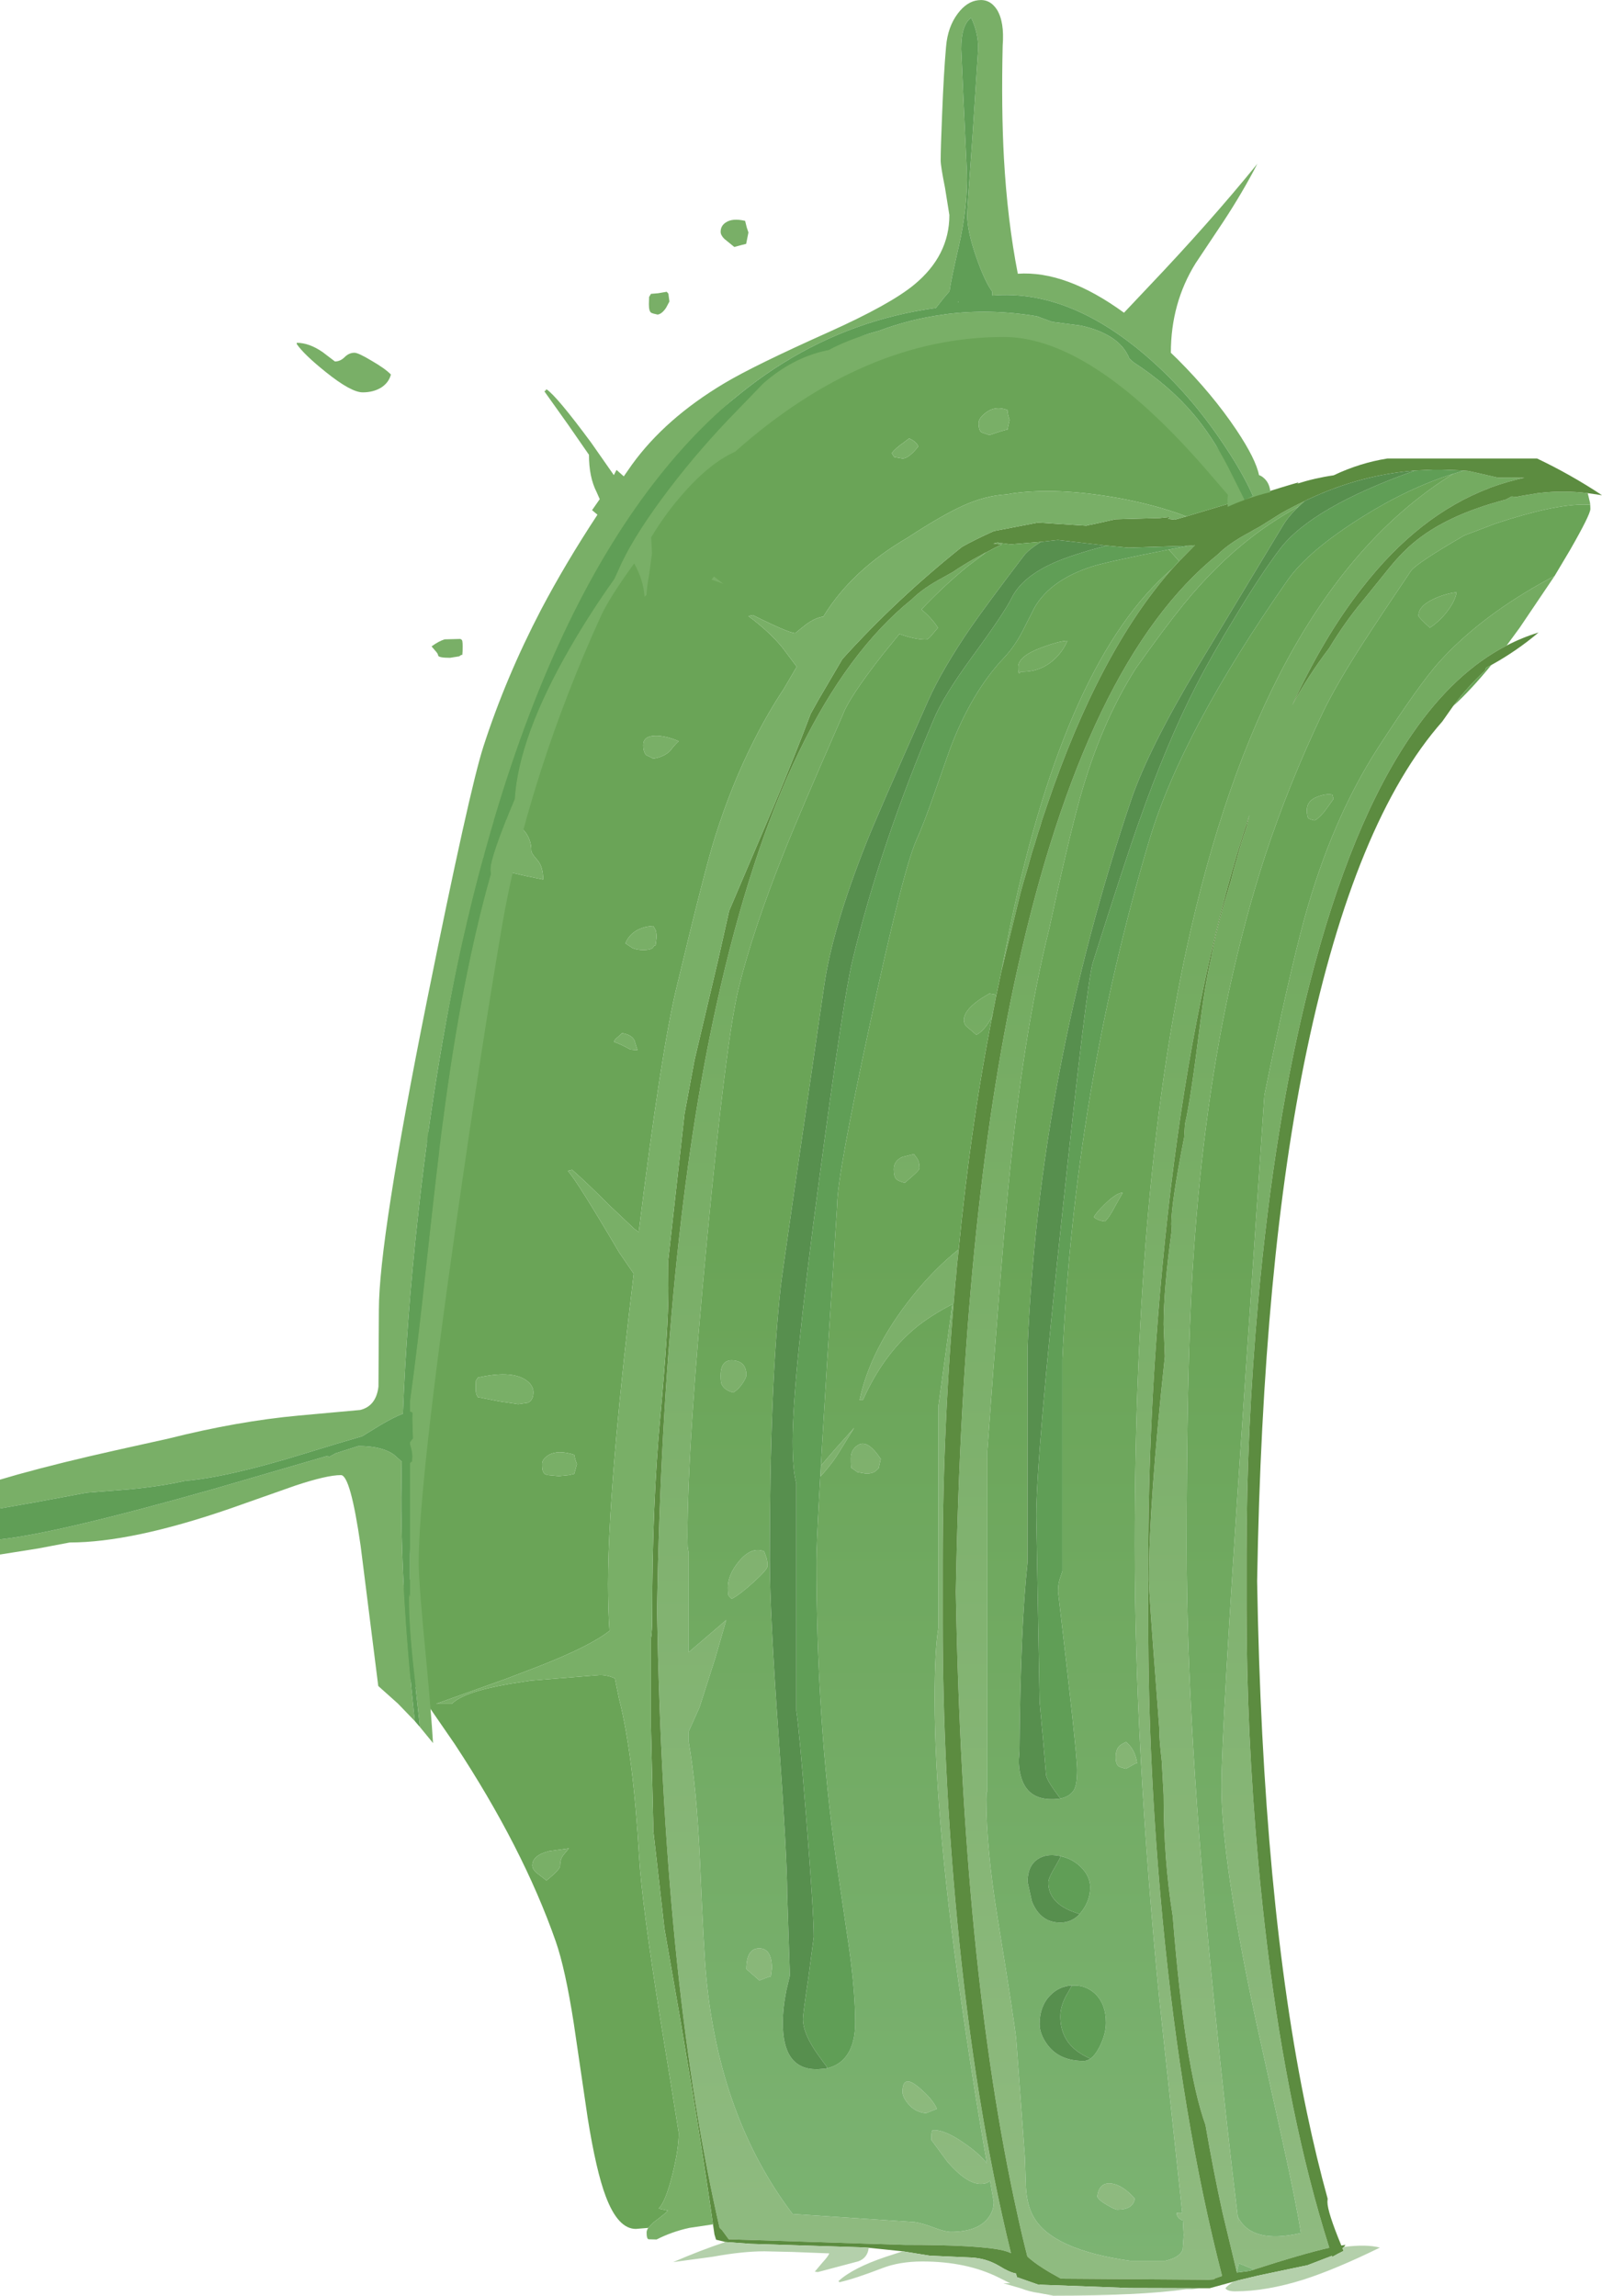<?xml version="1.0" encoding="UTF-8" standalone="no"?>
<svg xmlns:ffdec="https://www.free-decompiler.com/flash" xmlns:xlink="http://www.w3.org/1999/xlink" ffdec:objectType="frame" height="553.5px" width="386.25px" xmlns="http://www.w3.org/2000/svg">
  <g transform="matrix(1.0, 0.0, 0.0, 1.0, 102.9, 98.4)">
    <use ffdec:characterId="613" height="553.5" transform="matrix(1.0, 0.0, 0.0, 1.0, -102.9, -98.4)" width="386.25" xlink:href="#shape0"/>
  </g>
  <defs>
    <g id="shape0" transform="matrix(1.0, 0.0, 0.0, 1.0, 102.9, 98.4)">
      <path d="M250.05 15.05 L251.15 15.15 253.6 15.7 258.2 16.75 259.2 16.75 Q261.65 16.7 263.95 16.8 L264.6 16.8 Q260.45 17.7 256.5 19.15 256.3 19.2 256.15 19.3 239.15 25.75 225.5 43.35 216.35 55.0 208.65 71.65 212.55 64.45 217.55 57.9 221.4 51.55 225.65 46.45 L226.35 45.6 231.55 39.15 Q234.7 35.2 237.7 32.65 245.7 25.8 260.15 22.05 L261.55 21.3 262.85 21.4 263.4 21.25 267.9 20.5 268.4 20.45 Q274.05 19.8 279.9 20.5 L279.95 20.65 280.45 22.75 280.5 23.2 280.5 23.3 279.0 23.25 Q271.5 23.25 257.65 27.85 L250.15 30.7 Q238.5 37.45 237.25 39.3 229.8 50.35 226.05 56.15 219.45 66.35 216.1 73.25 207.9 90.45 202.2 107.7 197.25 122.85 193.4 140.6 186.8 171.35 184.6 208.65 183.2 232.55 183.2 274.75 183.2 318.1 189.65 382.5 192.7 413.1 195.75 437.9 L195.55 436.1 Q198.95 442.75 210.75 440.0 209.7 433.1 206.3 417.7 L199.9 388.75 Q191.6 350.0 191.6 332.35 191.6 318.65 196.65 244.2 L201.95 165.65 Q207.8 136.95 211.6 123.05 218.15 99.3 229.25 82.05 239.15 66.75 244.05 61.25 254.15 50.05 270.7 41.1 L271.9 40.5 263.5 52.95 260.35 57.25 Q247.85 63.7 237.7 78.4 222.8 99.85 212.85 138.8 204.35 172.1 200.45 215.4 197.65 246.5 197.65 276.45 L197.65 282.95 197.65 289.3 Q197.65 319.15 200.45 350.3 204.35 393.55 212.85 426.9 215.1 435.65 217.6 443.55 211.15 445.0 199.45 448.8 L195.8 447.3 195.3 449.4 191.9 435.25 Q189.65 425.05 187.75 413.95 182.75 400.15 179.85 363.6 177.65 349.95 177.65 334.35 L177.2 326.2 Q176.6 320.95 176.6 318.7 L176.6 318.25 175.9 308.85 Q174.1 285.6 174.1 282.5 174.1 264.45 177.95 228.65 L177.65 220.95 Q177.65 212.5 179.6 198.25 L179.5 196.8 Q179.5 191.6 182.6 175.85 L182.8 172.65 Q184.2 166.7 186.5 148.1 187.6 139.2 189.15 132.45 189.95 127.65 191.85 120.85 L193.9 113.9 Q194.5 111.35 195.25 108.95 196.2 105.2 197.65 101.05 L198.35 98.05 Q195.35 106.95 192.7 116.85 182.2 155.85 177.4 206.5 173.95 242.85 173.95 277.9 L173.95 285.5 173.95 292.95 Q173.95 327.9 177.4 364.3 182.0 412.55 191.75 450.35 L189.85 451.0 189.95 451.15 188.0 451.3 187.75 451.25 152.9 451.0 Q150.15 449.5 148.45 448.4 146.25 447.0 144.8 445.65 143.5 440.55 142.35 435.25 129.15 375.65 127.55 285.4 129.15 195.05 142.35 135.5 158.8 61.0 190.7 35.3 193.4 32.6 198.3 30.0 199.55 29.25 200.8 28.6 L205.9 25.4 Q208.8 23.75 211.8 22.35 L211.65 22.4 210.25 23.7 Q204.15 27.05 198.95 31.05 190.2 37.8 182.45 47.35 178.05 52.75 170.95 62.75 162.5 76.05 157.45 94.15 154.55 104.65 150.1 125.4 143.7 151.05 140.15 188.45 138.15 209.8 135.15 251.5 L135.15 333.55 134.95 333.8 134.9 335.4 Q134.9 347.15 137.55 363.6 141.55 388.15 142.1 393.15 L143.15 407.3 144.2 421.6 144.45 428.9 Q144.7 433.3 146.3 436.1 150.8 444.05 169.65 446.7 L177.95 446.7 Q181.4 446.0 182.25 444.05 L182.5 440.5 182.3 436.9 182.15 436.95 Q180.8 436.3 180.8 435.15 L181.75 435.1 182.15 435.15 180.65 421.1 176.6 383.4 Q170.7 323.3 170.7 274.2 170.7 184.55 184.2 125.8 203.1 43.35 247.45 15.85 L250.05 15.05 M246.0 49.05 Q244.2 51.4 241.85 52.95 239.1 50.45 239.1 50.05 239.1 47.7 242.8 46.0 245.6 44.7 248.3 44.4 247.9 46.6 246.0 49.05 M181.4 36.9 L178.9 34.1 183.55 33.2 185.2 33.05 181.4 36.9 M138.2 32.5 L137.8 32.8 136.6 32.65 137.65 32.4 138.2 32.5 M134.85 34.8 L134.9 34.75 130.45 38.1 Q124.75 42.75 119.25 48.55 121.65 50.5 123.25 52.95 L121.85 54.6 Q120.9 55.8 120.35 55.8 117.65 55.8 113.95 54.45 L109.85 59.5 Q101.75 69.85 100.25 74.05 89.85 97.75 86.15 107.05 78.65 125.8 75.2 139.8 72.15 152.2 67.55 200.6 62.85 249.95 62.85 272.1 L62.9 274.5 63.15 276.05 63.15 299.95 72.2 292.2 69.5 301.55 65.75 313.25 63.15 319.05 63.15 321.6 Q65.05 332.5 65.85 350.05 66.8 372.55 67.4 378.5 70.65 412.25 88.2 435.4 L117.6 437.35 Q119.45 437.6 122.45 438.75 125.0 439.7 126.35 439.7 132.85 439.7 135.4 436.3 136.7 434.6 136.7 432.5 L135.8 427.35 Q135.15 428.15 133.55 428.15 130.2 428.15 125.6 422.9 L121.65 417.55 Q121.65 415.9 121.8 415.4 L121.95 415.2 Q124.9 414.95 130.1 418.7 133.4 421.05 135.05 423.2 132.3 407.6 129.6 389.2 122.45 341.25 122.45 311.1 122.45 299.4 123.35 294.05 L123.35 240.6 126.8 215.4 126.7 216.05 Q121.1 219.0 117.65 221.9 110.0 228.3 105.15 239.15 L104.35 239.15 Q106.95 226.8 117.1 214.1 122.25 207.65 128.2 202.85 L128.15 203.75 127.85 206.5 127.55 210.05 127.5 210.3 Q124.4 244.65 124.4 277.9 L124.4 285.5 124.4 292.95 Q124.4 327.9 127.85 364.3 132.1 409.1 140.85 444.85 140.0 444.45 139.0 444.2 133.35 442.85 115.25 442.85 L76.0 441.6 72.8 441.5 71.15 439.25 70.6 438.75 69.9 435.65 Q57.05 377.6 55.5 289.7 57.05 201.65 69.9 143.65 85.95 71.05 117.0 46.05 119.65 43.4 124.45 40.85 L126.85 39.5 Q129.2 37.9 131.85 36.4 L134.15 35.15 Q134.45 34.9 134.85 34.8 M136.6 145.25 L136.25 146.8 135.95 147.35 Q134.25 150.25 132.5 151.1 L130.05 149.0 Q129.5 148.4 129.5 147.55 129.5 144.6 135.65 141.15 L137.1 141.4 137.3 141.65 136.7 144.75 136.6 145.25 M138.5 135.95 L140.65 124.95 Q154.1 60.55 179.7 38.75 162.15 58.65 149.6 95.6 L149.2 96.8 148.35 99.3 148.15 99.95 147.85 101.0 147.4 102.35 146.55 105.15 145.9 107.2 145.15 109.85 145.05 110.25 144.05 113.65 143.9 114.15 143.15 116.85 138.65 135.3 138.5 135.95 M216.4 97.3 Q214.65 99.3 214.0 99.4 212.9 99.15 212.6 98.9 212.2 98.6 212.2 96.9 212.2 94.6 214.85 93.65 216.85 92.9 218.35 93.2 L218.6 94.25 216.4 97.3 M166.0 192.35 Q164.55 195.15 163.5 196.1 161.65 195.85 160.85 195.05 161.2 194.15 163.6 191.8 166.35 189.15 167.8 189.15 L166.0 192.35 M142.9 63.95 Q142.6 64.05 142.6 62.4 142.6 59.8 148.3 57.7 152.65 56.1 154.45 56.1 153.3 58.8 151.1 60.75 147.75 63.7 143.15 63.55 L142.9 63.95 M118.8 183.25 Q118.8 183.65 117.4 184.9 L115.25 186.8 Q113.65 186.35 113.25 185.95 112.6 185.35 112.6 183.5 112.6 181.5 114.65 180.55 L117.45 179.85 118.15 180.8 Q118.8 181.7 118.8 183.25 M105.9 256.9 L103.85 256.55 102.5 255.6 Q102.25 255.85 102.25 253.2 102.25 251.05 104.0 250.0 106.25 248.55 109.45 253.35 L108.95 255.6 108.25 256.25 Q107.5 256.9 105.9 256.9 M95.05 254.95 L98.45 251.0 103.05 245.85 98.8 252.7 Q96.95 255.4 94.9 257.6 L95.05 254.95 M81.75 276.8 Q82.15 277.7 82.15 279.2 82.15 280.0 78.8 283.05 75.45 286.1 73.5 287.1 L72.8 286.4 Q72.6 286.0 72.6 284.3 72.6 281.25 75.3 278.0 78.3 274.4 81.35 275.65 L81.75 276.8 M71.05 235.25 Q70.85 234.75 70.85 233.25 70.85 229.3 73.95 229.6 77.05 229.9 77.05 233.15 77.05 233.7 76.25 234.95 75.3 236.45 73.9 237.35 71.65 236.75 71.05 235.25 M80.15 371.35 Q83.2 371.35 83.2 376.2 L82.95 378.15 82.7 378.15 81.75 378.5 80.2 379.1 77.05 376.35 Q77.05 371.35 80.15 371.35 M166.9 322.65 Q167.4 322.15 168.6 321.6 170.8 323.4 171.25 326.7 170.95 326.7 170.2 327.15 L168.6 328.05 Q167.25 327.75 166.8 327.45 166.1 326.95 166.1 325.25 166.1 323.55 166.9 322.65 M170.7 431.7 Q170.3 434.35 166.5 434.35 165.9 434.35 164.05 433.25 162.0 432.1 161.65 431.2 162.1 427.7 165.05 428.05 167.8 428.4 170.7 431.7 M118.6 404.85 Q121.95 407.65 123.0 410.05 L120.35 411.1 Q117.65 410.85 115.95 408.7 114.7 407.1 114.7 406.0 114.7 401.55 118.6 404.85" fill="url(#gradient0)" fill-rule="evenodd" stroke="none"/>
      <path d="M279.9 20.5 Q274.05 19.8 268.4 20.45 L267.9 20.5 263.4 21.25 262.85 21.4 261.55 21.3 260.15 22.05 Q245.7 25.8 237.7 32.65 234.7 35.2 231.55 39.15 L226.35 45.6 225.65 46.45 Q221.4 51.55 217.55 57.9 212.55 64.45 208.65 71.65 216.35 55.0 225.5 43.35 239.15 25.75 256.15 19.3 256.3 19.2 256.5 19.15 260.45 17.7 264.6 16.8 L263.95 16.8 Q261.65 16.7 259.2 16.75 L258.2 16.75 253.6 15.7 251.15 15.15 250.05 15.05 244.75 14.85 244.1 14.85 243.2 14.85 242.7 14.85 242.45 14.85 238.25 15.05 Q225.05 16.1 212.6 21.95 212.15 22.1 211.8 22.35 208.8 23.75 205.9 25.4 L200.8 28.6 Q199.55 29.25 198.3 30.0 193.4 32.6 190.7 35.3 158.8 61.0 142.35 135.5 129.15 195.05 127.55 285.4 129.15 375.65 142.35 435.25 143.5 440.55 144.8 445.65 146.25 447.0 148.45 448.4 150.15 449.5 152.9 451.0 L187.75 451.25 188.0 451.3 189.95 451.15 189.85 451.0 191.75 450.35 Q182.0 412.55 177.4 364.3 173.95 327.9 173.95 292.95 L173.95 285.5 173.95 277.9 Q173.95 242.85 177.4 206.5 182.2 155.85 192.7 116.85 195.35 106.95 198.35 98.05 L197.65 101.05 Q196.2 105.2 195.25 108.95 194.5 111.35 193.9 113.9 L191.85 120.85 Q189.95 127.65 189.15 132.45 187.6 139.2 186.5 148.1 184.2 166.7 182.8 172.65 L182.6 175.85 Q179.5 191.6 179.5 196.8 L179.6 198.25 Q177.65 212.5 177.65 220.95 L177.95 228.65 Q174.1 264.45 174.1 282.5 174.1 285.6 175.9 308.85 L176.6 318.25 176.6 318.7 Q176.6 320.95 177.2 326.2 L177.65 334.35 Q177.65 349.95 179.85 363.6 182.75 400.15 187.75 413.95 189.65 425.05 191.9 435.25 L195.3 449.4 195.3 449.5 195.45 449.5 197.8 449.2 198.45 449.1 199.45 448.8 Q211.15 445.0 217.6 443.55 215.1 435.65 212.85 426.9 204.35 393.55 200.45 350.3 197.65 319.15 197.65 289.3 L197.65 282.95 197.65 276.45 Q197.65 246.5 200.45 215.4 204.35 172.1 212.85 138.8 222.8 99.85 237.7 78.4 247.85 63.7 260.35 57.25 264.1 55.3 268.05 54.1 262.8 58.55 256.65 61.95 L255.4 62.6 255.15 63.3 Q250.95 67.15 247.45 71.85 L244.85 75.55 Q223.8 99.4 212.2 154.7 201.5 205.6 200.2 282.85 201.5 360.0 212.2 410.95 214.5 421.95 217.2 431.7 L217.15 432.5 Q217.15 434.9 220.5 443.0 L221.5 442.85 221.15 443.35 221.1 443.35 220.85 443.6 220.75 443.65 220.8 443.7 221.0 444.2 221.05 444.3 Q219.6 445.0 218.3 445.75 L218.2 445.5 212.35 447.75 200.45 450.25 197.1 451.05 196.25 451.25 195.45 451.45 195.45 451.5 194.95 451.6 188.75 453.3 186.45 453.3 169.45 453.25 147.8 452.45 147.6 452.5 142.35 450.65 142.3 450.65 142.05 449.75 Q140.45 449.45 138.05 447.95 134.85 446.05 131.2 445.9 L121.25 445.45 114.75 444.4 106.55 443.55 105.2 443.45 78.1 442.6 72.0 442.15 69.75 441.6 69.35 440.3 69.35 440.25 69.0 437.9 Q66.7 421.25 61.05 388.1 L57.3 366.6 54.6 342.85 54.6 341.3 54.05 317.95 54.05 296.65 Q54.35 295.1 54.35 290.75 54.35 264.25 56.3 243.2 58.25 222.15 58.25 212.25 L58.2 205.6 62.15 170.1 64.5 157.45 64.65 156.75 70.3 132.8 72.9 121.2 83.65 95.95 Q89.05 83.05 92.55 73.7 L94.45 70.3 100.2 60.5 Q113.3 46.0 129.05 33.45 131.85 31.85 136.7 29.65 L147.35 27.6 159.05 28.35 159.35 28.25 161.1 27.9 162.25 27.65 166.0 26.8 176.7 26.5 179.15 26.25 179.05 26.4 178.7 26.7 180.35 26.9 183.15 26.1 195.15 22.5 197.95 21.65 Q207.95 18.5 210.2 17.9 L209.9 18.2 Q214.15 16.85 218.65 16.2 224.95 13.2 231.6 12.15 L267.7 12.15 Q275.8 16.0 283.35 21.0 L279.9 20.5 M148.05 32.25 L140.8 32.85 138.2 32.5 137.65 32.4 136.6 32.65 137.8 32.8 138.7 32.85 Q136.75 33.75 134.85 34.8 134.45 34.9 134.15 35.15 L131.85 36.4 Q129.2 37.9 126.85 39.5 L124.45 40.85 Q119.65 43.4 117.0 46.05 85.95 71.05 69.9 143.65 57.05 201.65 55.5 289.7 57.05 377.6 69.9 435.65 L70.6 438.75 71.15 439.25 72.8 441.5 76.0 441.6 115.25 442.85 Q133.35 442.85 139.0 444.2 140.0 444.45 140.85 444.85 132.1 409.1 127.85 364.3 124.4 327.9 124.4 292.95 L124.4 285.5 124.4 277.9 Q124.4 244.65 127.5 210.3 L127.55 210.05 127.85 206.5 128.15 203.75 Q131.2 172.2 136.6 145.25 L136.7 144.75 137.3 141.65 138.5 135.95 138.65 135.3 143.15 116.85 143.9 114.15 144.05 113.65 145.05 110.25 145.15 109.85 145.9 107.2 146.55 105.15 147.4 102.35 147.85 101.0 148.15 99.95 148.35 99.3 149.2 96.8 149.6 95.6 Q162.15 58.65 179.7 38.75 L181.4 36.9 185.2 33.05 183.55 33.2 169.15 33.65 163.85 33.15 157.8 32.45 152.2 31.8 152.1 31.8 151.65 31.85 148.05 32.25" fill="#5c8c40" fill-rule="evenodd" stroke="none"/>
      <path d="M247.45 15.85 Q203.1 43.35 184.2 125.8 170.7 184.55 170.7 274.2 170.7 323.3 176.6 383.4 L180.65 421.1 182.15 435.15 181.75 435.1 180.8 435.15 Q180.8 436.3 182.15 436.95 L182.3 436.9 182.5 440.5 182.25 444.05 Q181.4 446.0 177.95 446.7 L169.65 446.7 Q150.8 444.05 146.3 436.1 144.7 433.3 144.45 428.9 L144.2 421.6 143.15 407.3 142.1 393.15 Q141.55 388.15 137.55 363.6 134.9 347.15 134.9 335.4 L134.95 333.8 135.15 333.55 135.15 251.5 Q138.15 209.8 140.15 188.45 143.7 151.05 150.1 125.4 154.55 104.65 157.45 94.15 162.5 76.05 170.95 62.75 178.05 52.75 182.45 47.35 190.2 37.8 198.95 31.05 204.15 27.05 210.25 23.7 207.65 26.15 206.3 28.5 L185.9 62.3 Q174.1 82.05 169.9 94.25 147.65 160.0 144.85 226.45 L144.85 278.3 Q143.15 293.75 142.9 323.85 L142.75 325.8 Q142.7 328.0 143.2 329.75 144.65 335.4 150.65 335.4 L150.8 335.4 150.9 335.4 151.15 335.4 152.5 335.3 152.75 335.25 Q155.15 334.75 156.1 333.05 156.8 331.75 156.8 328.3 156.8 324.35 152.2 285.35 152.2 283.7 152.55 282.5 L153.25 280.4 153.25 229.35 Q156.15 164.55 174.25 104.0 182.05 77.95 207.6 41.4 212.65 34.3 225.6 26.2 236.7 19.25 247.45 15.85 M195.3 449.4 L195.8 447.3 199.45 448.8 198.45 449.1 197.8 449.2 195.45 449.5 195.3 449.5 195.3 449.4 M271.9 40.5 L270.7 41.1 Q254.15 50.05 244.05 61.25 239.15 66.75 229.25 82.05 218.15 99.3 211.6 123.05 207.8 136.95 201.95 165.65 L196.65 244.2 Q191.6 318.65 191.6 332.35 191.6 350.0 199.9 388.75 L206.3 417.7 Q209.7 433.1 210.75 440.0 198.95 442.75 195.55 436.1 L195.75 437.9 Q192.7 413.1 189.65 382.5 183.2 318.1 183.2 274.75 183.2 232.55 184.6 208.65 186.8 171.35 193.4 140.6 197.25 122.85 202.2 107.7 207.9 90.45 216.1 73.25 219.45 66.35 226.05 56.15 229.8 50.35 237.25 39.3 238.5 37.45 250.15 30.7 L257.65 27.85 Q271.5 23.25 279.0 23.25 L280.5 23.3 280.5 23.2 280.55 24.3 Q280.55 25.65 275.65 34.2 L271.9 40.5 M247.45 71.85 Q250.95 67.15 255.15 63.3 L255.4 62.6 256.65 61.95 Q251.75 67.95 247.45 71.85 M246.0 49.05 Q247.9 46.6 248.3 44.4 245.6 44.7 242.8 46.0 239.1 47.7 239.1 50.05 239.1 50.45 241.85 52.95 244.2 51.4 246.0 49.05 M178.9 34.1 L181.4 36.9 179.7 38.75 Q154.1 60.55 140.65 124.95 L138.5 135.95 137.3 141.65 137.1 141.4 135.65 141.15 Q129.5 144.6 129.5 147.55 129.5 148.4 130.05 149.0 L132.5 151.1 Q134.25 150.25 135.95 147.35 L136.25 146.8 136.6 145.25 Q131.2 172.2 128.15 203.75 L128.2 202.85 Q122.25 207.65 117.1 214.1 106.95 226.8 104.35 239.15 L105.15 239.15 Q110.0 228.3 117.65 221.9 121.1 219.0 126.7 216.05 L126.8 215.4 123.35 240.6 123.35 294.05 Q122.45 299.4 122.45 311.1 122.45 341.25 129.6 389.2 132.3 407.6 135.05 423.2 133.4 421.05 130.1 418.7 124.9 414.95 121.95 415.2 L121.8 415.4 Q121.65 415.9 121.65 417.55 L125.6 422.9 Q130.2 428.15 133.55 428.15 135.15 428.15 135.8 427.35 L136.7 432.5 Q136.7 434.6 135.4 436.3 132.85 439.7 126.35 439.7 125.0 439.7 122.45 438.75 119.45 437.6 117.6 437.35 L88.2 435.4 Q70.65 412.25 67.4 378.5 66.8 372.55 65.85 350.05 65.05 332.5 63.15 321.6 L63.15 319.05 65.75 313.25 69.5 301.55 72.2 292.2 63.15 299.95 63.15 276.05 62.9 274.5 62.85 272.1 Q62.85 249.95 67.55 200.6 72.15 152.2 75.2 139.8 78.65 125.8 86.15 107.05 89.85 97.75 100.25 74.05 101.75 69.85 109.85 59.5 L113.95 54.45 Q117.65 55.8 120.35 55.8 120.9 55.8 121.85 54.6 L123.25 52.95 Q121.65 50.5 119.25 48.55 124.75 42.75 130.45 38.1 L134.9 34.75 134.85 34.8 Q136.75 33.75 138.7 32.85 L137.8 32.8 138.2 32.5 140.8 32.85 148.05 32.25 Q145.1 34.1 143.95 35.6 134.9 47.5 131.15 52.9 124.25 63.0 120.9 70.5 108.35 98.75 105.9 105.0 97.8 125.45 95.8 139.3 85.85 207.35 85.35 211.7 82.7 235.9 82.7 277.75 82.7 290.15 84.8 319.85 86.9 349.6 86.9 358.2 L87.55 377.9 86.7 381.45 Q85.85 385.7 85.85 389.2 85.75 400.5 93.95 400.5 L94.25 400.5 96.1 400.35 Q100.15 399.6 102.0 395.9 103.3 393.2 103.3 389.3 103.3 382.15 101.85 371.5 L98.65 349.7 Q93.95 316.15 93.95 277.9 93.95 271.3 96.45 231.15 L98.95 192.05 Q98.95 185.1 106.85 148.45 114.8 111.5 118.0 104.25 119.85 100.15 122.25 93.25 L126.25 81.9 Q131.45 68.3 139.2 60.15 141.7 57.5 143.6 53.85 L146.6 47.95 Q150.45 41.45 160.2 38.25 163.65 37.1 178.9 34.1 M166.0 192.35 L167.8 189.15 Q166.35 189.15 163.6 191.8 161.2 194.15 160.85 195.05 161.65 195.85 163.5 196.1 164.55 195.15 166.0 192.35 M216.4 97.3 L218.6 94.25 218.35 93.2 Q216.85 92.9 214.85 93.65 212.2 94.6 212.2 96.9 212.2 98.6 212.6 98.9 212.9 99.15 214.0 99.4 214.65 99.3 216.4 97.3 M142.9 63.95 L143.15 63.55 Q147.75 63.7 151.1 60.75 153.3 58.8 154.45 56.1 152.65 56.1 148.3 57.7 142.6 59.8 142.6 62.4 142.6 64.05 142.9 63.95 M71.05 235.25 Q71.65 236.75 73.9 237.35 75.3 236.45 76.25 234.95 77.05 233.7 77.05 233.15 77.05 229.9 73.95 229.6 70.85 229.3 70.85 233.25 70.85 234.75 71.05 235.25 M81.75 276.8 L81.35 275.65 Q78.3 274.4 75.3 278.0 72.6 281.25 72.6 284.3 72.6 286.0 72.8 286.4 L73.5 287.1 Q75.45 286.1 78.8 283.05 82.15 280.0 82.15 279.2 82.15 277.7 81.75 276.8 M95.05 254.95 L94.9 257.6 Q96.95 255.4 98.8 252.7 L103.05 245.85 98.45 251.0 95.05 254.95 M105.9 256.9 Q107.5 256.9 108.25 256.25 L108.95 255.6 109.45 253.35 Q106.25 248.55 104.0 250.0 102.25 251.05 102.25 253.2 102.25 255.85 102.5 255.6 L103.85 256.55 105.9 256.9 M118.8 183.25 Q118.8 181.7 118.15 180.8 L117.45 179.85 114.65 180.55 Q112.6 181.5 112.6 183.5 112.6 185.35 113.25 185.95 113.65 186.35 115.25 186.8 L117.4 184.9 Q118.8 183.65 118.8 183.25 M80.15 371.35 Q77.05 371.35 77.05 376.35 L80.2 379.1 81.75 378.5 82.7 378.15 82.95 378.15 83.2 376.2 Q83.2 371.35 80.15 371.35 M157.4 363.1 L158.1 362.2 Q159.95 359.6 159.95 356.65 159.95 353.9 157.6 351.65 155.6 349.75 152.9 349.15 L152.4 349.05 Q149.3 348.45 147.2 349.9 144.85 351.55 144.85 355.35 L145.9 360.05 Q147.95 365.15 152.75 365.15 155.45 365.15 157.4 363.1 M160.0 397.95 Q161.15 397.15 162.2 395.1 163.75 392.0 163.75 389.3 163.75 384.9 161.25 382.4 159.0 380.2 155.75 380.3 L155.55 380.3 Q152.45 380.45 150.25 382.75 147.75 385.35 147.75 389.6 147.75 392.0 149.6 394.55 152.5 398.5 158.35 398.5 159.2 398.5 160.0 397.95 M166.9 322.65 Q166.1 323.55 166.1 325.25 166.1 326.95 166.8 327.45 167.25 327.75 168.6 328.05 L170.2 327.15 Q170.95 326.7 171.25 326.7 170.8 323.4 168.6 321.6 167.4 322.15 166.9 322.65 M170.7 431.7 Q167.8 428.4 165.05 428.05 162.1 427.7 161.65 431.2 162.0 432.1 164.05 433.25 165.9 434.35 166.5 434.35 170.3 434.35 170.7 431.7 M118.6 404.85 Q114.7 401.55 114.7 406.0 114.7 407.1 115.95 408.7 117.65 410.85 120.35 411.1 L123.0 410.05 Q121.95 407.65 118.6 404.85" fill="url(#gradient1)" fill-rule="evenodd" stroke="none"/>
      <path d="M250.05 15.05 L247.45 15.85 Q236.7 19.25 225.6 26.2 212.65 34.3 207.6 41.4 182.05 77.95 174.25 104.0 156.15 164.55 153.25 229.35 L153.25 280.4 152.55 282.5 Q152.2 283.7 152.2 285.35 156.8 324.35 156.8 328.3 156.8 331.75 156.1 333.05 155.15 334.75 152.75 335.25 L152.15 334.4 Q149.3 330.6 149.3 329.35 L148.55 320.6 147.75 311.9 146.95 267.15 Q146.95 252.95 153.15 194.8 159.1 138.6 160.6 133.65 168.35 109.15 171.7 99.75 178.4 80.75 185.4 67.1 189.1 59.85 194.8 50.5 201.15 39.95 205.75 33.9 213.4 23.9 238.25 15.05 L242.45 14.85 242.7 14.85 243.2 14.85 244.1 14.85 244.75 14.85 250.05 15.05 M178.9 34.1 Q163.65 37.1 160.2 38.25 150.45 41.45 146.6 47.95 L143.6 53.85 Q141.7 57.5 139.2 60.15 131.45 68.3 126.25 81.9 L122.25 93.25 Q119.85 100.15 118.0 104.25 114.8 111.5 106.85 148.45 98.95 185.1 98.95 192.05 L96.45 231.15 Q93.95 271.3 93.95 277.9 93.95 316.15 98.65 349.7 L101.85 371.5 Q103.3 382.15 103.3 389.3 103.3 393.2 102.0 395.9 100.15 399.6 96.1 400.35 L96.65 400.2 94.6 397.4 Q90.7 392.05 90.7 388.4 90.7 387.1 92.0 378.5 L93.3 368.6 Q93.3 362.75 91.5 340.05 89.75 318.1 89.1 314.1 L89.1 259.25 Q88.2 256.1 88.2 249.15 88.2 233.7 94.65 185.65 100.45 142.2 102.65 133.1 109.4 105.15 122.2 75.1 124.45 69.6 131.6 59.8 139.25 49.35 141.05 45.7 143.6 40.6 151.5 37.15 155.65 35.35 163.85 33.15 L169.15 33.65 183.55 33.2 178.9 34.1 M152.9 349.15 Q155.6 349.75 157.6 351.65 159.95 353.9 159.95 356.65 159.95 359.6 158.1 362.2 L157.4 363.1 156.4 362.75 Q149.85 360.5 149.85 355.45 149.85 354.4 151.7 351.35 L152.9 349.15 M160.0 397.95 Q158.3 397.2 157.1 396.35 152.75 393.3 152.75 387.75 152.75 384.95 154.65 381.9 L155.55 380.3 155.75 380.3 Q159.0 380.2 161.25 382.4 163.75 384.9 163.75 389.3 163.75 392.0 162.2 395.1 161.15 397.15 160.0 397.95" fill="#609e56" fill-rule="evenodd" stroke="none"/>
      <path d="M210.25 23.7 L211.65 22.4 211.8 22.35 Q212.15 22.1 212.6 21.95 225.05 16.1 238.25 15.05 213.4 23.9 205.75 33.9 201.15 39.95 194.8 50.5 189.1 59.85 185.4 67.1 178.4 80.75 171.7 99.75 168.35 109.15 160.6 133.65 159.1 138.6 153.15 194.8 146.95 252.95 146.95 267.15 L147.75 311.9 148.55 320.6 149.3 329.35 Q149.3 330.6 152.15 334.4 L152.75 335.25 152.5 335.3 151.15 335.4 150.9 335.4 150.8 335.4 150.65 335.4 Q144.65 335.4 143.2 329.75 142.7 328.0 142.75 325.8 L142.9 323.85 Q143.15 293.75 144.85 278.3 L144.85 226.45 Q147.65 160.0 169.9 94.25 174.1 82.05 185.9 62.3 L206.3 28.5 Q207.65 26.15 210.25 23.7 M96.1 400.35 L94.25 400.5 93.95 400.5 Q85.75 400.5 85.85 389.2 85.85 385.7 86.7 381.45 L87.55 377.9 86.9 358.2 Q86.9 349.6 84.8 319.85 82.7 290.15 82.7 277.75 82.7 235.9 85.35 211.7 85.85 207.35 95.8 139.3 97.8 125.45 105.9 105.0 108.35 98.75 120.9 70.5 124.25 63.0 131.15 52.9 134.9 47.5 143.95 35.6 145.1 34.1 148.05 32.25 L151.65 31.85 152.1 31.8 152.2 31.8 157.8 32.45 163.85 33.15 Q155.65 35.35 151.5 37.15 143.6 40.6 141.05 45.7 139.25 49.35 131.6 59.8 124.45 69.6 122.2 75.1 109.4 105.15 102.65 133.1 100.45 142.2 94.65 185.65 88.2 233.7 88.2 249.15 88.2 256.1 89.1 259.25 L89.1 314.1 Q89.75 318.1 91.5 340.05 93.3 362.75 93.3 368.6 L92.0 378.5 Q90.7 387.1 90.7 388.4 90.7 392.05 94.6 397.4 L96.65 400.2 96.1 400.35 M157.4 363.1 Q155.45 365.15 152.75 365.15 147.95 365.15 145.9 360.05 L144.85 355.35 Q144.85 351.55 147.2 349.9 149.3 348.45 152.4 349.05 L152.9 349.15 151.7 351.35 Q149.85 354.4 149.85 355.45 149.85 360.5 156.4 362.75 L157.4 363.1 M155.55 380.3 L154.65 381.9 Q152.75 384.95 152.75 387.75 152.75 393.3 157.1 396.35 158.3 397.2 160.0 397.95 159.2 398.5 158.35 398.5 152.5 398.5 149.6 394.55 147.75 392.0 147.75 389.6 147.75 385.35 150.25 382.75 152.45 380.45 155.55 380.3" fill="#578f4e" fill-rule="evenodd" stroke="none"/>
      <path d="M197.95 21.65 L195.15 22.5 183.15 26.1 183.1 26.1 Q175.6 23.25 166.0 21.55 151.75 19.1 141.25 20.55 L139.8 20.8 Q134.65 21.1 129.35 23.5 124.3 25.75 115.9 31.25 102.6 39.0 95.8 49.95 L95.65 50.25 Q93.6 50.55 91.4 52.2 90.05 53.25 88.85 54.25 87.3 54.25 78.6 49.9 L77.55 50.15 Q82.55 53.85 85.75 57.75 L89.2 62.35 86.1 67.65 Q82.25 73.45 78.95 80.0 73.5 90.7 69.5 103.4 67.1 110.95 60.25 139.55 56.55 154.65 51.1 198.65 L50.0 197.85 43.65 191.85 Q38.85 187.0 35.05 183.65 L34.0 183.9 Q36.3 186.4 46.4 203.6 L49.9 208.7 Q47.2 231.0 45.7 248.0 44.75 258.65 44.25 267.25 43.7 276.65 43.7 283.55 43.7 289.55 44.05 294.8 39.3 298.55 27.0 303.35 L19.3 306.3 2.25 312.4 6.05 312.4 Q8.85 309.5 19.9 307.6 L25.05 306.8 41.75 305.45 Q43.55 305.45 45.35 306.25 L46.35 311.15 Q49.75 324.45 51.2 349.3 51.85 360.45 56.35 388.65 L59.1 405.55 60.75 415.85 Q60.75 419.8 59.2 425.95 57.6 432.4 55.9 434.1 L58.15 434.6 Q57.8 435.05 55.1 437.1 L54.7 437.4 54.7 437.45 54.6 437.5 54.55 437.55 53.4 438.75 50.4 439.0 Q46.1 439.0 43.15 431.15 40.85 425.1 38.8 412.3 L35.45 389.5 Q33.4 376.3 31.1 369.7 23.2 347.1 6.7 322.05 L-3.6 307.1 Q-7.85 301.0 -7.85 300.0 -7.85 284.6 -3.4 281.9 L-4.25 274.4 Q-5.0 265.7 -4.85 255.25 L-4.55 246.35 Q-4.55 219.35 -0.5 184.15 L0.3 177.65 0.4 177.9 0.8 178.8 4.35 179.3 Q5.8 179.3 7.25 178.3 9.2 177.0 9.2 174.75 9.2 173.2 8.9 172.75 L8.55 172.1 Q6.0 171.05 2.95 172.5 1.5 173.15 0.75 173.95 5.4 138.15 13.45 107.85 14.5 109.9 17.0 110.9 19.75 112.05 28.05 113.65 28.05 110.55 26.65 108.95 25.2 107.35 25.2 106.7 25.2 103.7 23.25 101.65 21.5 99.8 18.9 99.4 L15.75 99.55 18.15 91.45 Q34.7 37.9 61.05 9.7 93.1 -24.55 138.05 -19.55 168.9 -16.95 188.25 6.55 194.1 13.65 197.95 21.65 M133.05 3.6 Q133.05 5.35 133.75 5.85 L135.65 6.5 Q139.4 5.2 140.0 5.2 L140.5 2.85 Q140.0 1.25 140.0 0.45 137.1 -0.65 134.85 1.05 133.05 2.4 133.05 3.6 M114.7 12.15 Q116.2 12.15 118.5 9.25 118.1 8.1 116.3 7.3 L114.85 8.4 Q113.1 9.6 112.1 10.85 L112.7 11.8 114.7 12.15 M55.0 125.55 L54.6 124.85 Q51.75 125.0 49.9 126.4 48.5 127.5 47.9 129.05 L49.55 130.15 Q50.55 130.65 52.25 130.65 53.85 130.65 54.45 130.15 L54.85 129.6 55.15 129.6 55.4 127.6 Q55.4 126.1 55.0 125.55 M54.6 84.5 Q57.2 84.1 58.65 82.65 59.95 80.95 60.75 80.3 57.4 78.9 54.95 79.0 52.2 79.1 52.2 81.2 52.2 82.95 52.9 83.65 L54.6 84.5 M49.1 154.65 L50.8 154.8 50.05 152.4 Q49.4 151.1 47.1 150.7 L46.15 151.55 Q45.15 152.35 45.15 152.8 46.75 153.35 49.1 154.65 M32.15 351.45 Q32.15 349.9 32.9 348.9 L34.25 347.25 29.55 347.9 Q25.45 348.9 25.45 351.35 25.45 352.2 26.35 353.05 L28.85 355.0 Q32.15 352.35 32.15 351.45 M36.2 254.6 L35.8 253.5 35.55 252.35 Q31.65 251.1 29.4 252.4 27.8 253.35 27.8 254.6 27.8 256.15 28.1 256.5 L28.35 256.95 29.15 257.25 31.85 257.5 34.3 257.25 35.55 256.95 36.2 254.6 M12.3 238.45 L17.35 239.45 22.05 240.15 24.4 239.8 Q25.7 239.15 25.7 237.3 25.7 235.45 23.6 234.15 20.05 232.0 12.3 233.75 L11.85 234.5 11.8 236.1 Q11.8 237.65 12.05 237.95 L12.3 238.45" fill="#6aa457" fill-rule="evenodd" stroke="none"/>
      <path d="M183.15 26.1 L180.35 26.9 178.7 26.7 179.05 26.4 179.15 26.25 176.7 26.5 166.0 26.8 162.25 27.65 161.1 27.9 159.35 28.25 159.05 28.35 147.35 27.6 136.7 29.65 Q131.85 31.85 129.05 33.45 113.3 46.0 100.2 60.5 L94.45 70.3 92.55 73.7 Q89.05 83.05 83.65 95.95 L72.9 121.2 70.3 132.8 64.65 156.75 64.5 157.45 62.15 170.1 58.2 205.6 58.25 212.25 Q58.25 222.15 56.3 243.2 54.35 264.25 54.35 290.75 54.35 295.1 54.05 296.65 L54.05 317.95 54.6 341.3 54.6 342.85 57.3 366.6 61.05 388.1 Q66.7 421.25 69.0 437.9 L63.3 438.75 Q59.15 439.65 55.4 441.55 L53.5 441.5 Q53.0 441.45 53.0 439.85 53.0 439.35 53.4 438.75 L54.55 437.55 54.6 437.5 54.7 437.45 54.7 437.4 55.1 437.1 Q57.8 435.05 58.15 434.6 L55.9 434.1 Q57.6 432.4 59.2 425.95 60.75 419.8 60.75 415.85 L59.1 405.55 56.35 388.65 Q51.85 360.45 51.2 349.3 49.75 324.45 46.35 311.15 L45.35 306.25 Q43.55 305.45 41.75 305.45 L25.05 306.8 19.9 307.6 Q8.85 309.5 6.05 312.4 L2.25 312.4 19.3 306.3 27.0 303.35 Q39.3 298.55 44.05 294.8 43.7 289.55 43.7 283.55 43.7 276.65 44.25 267.25 44.75 258.65 45.7 248.0 47.2 231.0 49.9 208.7 L46.4 203.6 Q36.3 186.4 34.0 183.9 L35.05 183.65 Q38.85 187.0 43.65 191.85 L50.0 197.85 51.1 198.65 Q56.55 154.65 60.25 139.55 67.1 110.95 69.5 103.4 73.5 90.7 78.95 80.0 82.25 73.45 86.1 67.65 L89.2 62.35 85.75 57.75 Q82.55 53.85 77.55 50.15 L78.6 49.9 Q87.3 54.25 88.85 54.25 90.05 53.25 91.4 52.2 93.6 50.55 95.65 50.25 L95.8 49.95 Q102.6 39.0 115.9 31.25 124.3 25.75 129.35 23.5 134.65 21.1 139.8 20.8 L141.25 20.55 Q151.75 19.1 166.0 21.55 175.6 23.25 183.1 26.1 L183.15 26.1 M133.05 3.6 Q133.05 2.4 134.85 1.05 137.1 -0.65 140.0 0.45 140.0 1.25 140.5 2.85 L140.0 5.2 Q139.4 5.2 135.65 6.5 L133.75 5.85 Q133.05 5.35 133.05 3.6 M114.7 12.15 L112.7 11.8 112.1 10.85 Q113.1 9.6 114.85 8.4 L116.3 7.3 Q118.1 8.1 118.5 9.25 116.2 12.15 114.7 12.15 M54.6 84.5 L52.9 83.65 Q52.2 82.95 52.2 81.2 52.2 79.1 54.95 79.0 57.4 78.9 60.75 80.3 59.95 80.95 58.65 82.65 57.2 84.1 54.6 84.5 M55.0 125.55 Q55.4 126.1 55.4 127.6 L55.15 129.6 54.85 129.6 54.45 130.15 Q53.85 130.65 52.25 130.65 50.55 130.65 49.55 130.15 L47.9 129.05 Q48.5 127.5 49.9 126.4 51.75 125.0 54.6 124.85 L55.0 125.55 M15.75 99.55 L18.9 99.4 Q21.5 99.8 23.25 101.65 25.2 103.7 25.2 106.7 25.2 107.35 26.65 108.95 28.05 110.55 28.05 113.65 19.75 112.05 17.0 110.9 14.5 109.9 13.45 107.85 L13.6 107.3 14.55 103.75 15.75 99.55 M0.75 173.95 Q1.5 173.15 2.95 172.5 6.0 171.05 8.55 172.1 L8.9 172.75 Q9.2 173.2 9.2 174.75 9.2 177.0 7.25 178.3 5.8 179.3 4.35 179.3 L0.8 178.8 0.4 177.9 0.3 177.65 Q0.0 176.95 0.0 175.65 0.0 174.75 0.75 173.95 M49.1 154.65 Q46.75 153.35 45.15 152.8 45.15 152.35 46.15 151.55 L47.1 150.7 Q49.4 151.1 50.05 152.4 L50.8 154.8 49.1 154.65 M12.3 238.45 L12.05 237.95 Q11.8 237.65 11.8 236.1 L11.85 234.5 12.3 233.75 Q20.05 232.0 23.6 234.15 25.7 235.45 25.7 237.3 25.7 239.15 24.4 239.8 L22.05 240.15 17.35 239.45 12.3 238.45 M36.2 254.6 L35.55 256.95 34.3 257.25 31.85 257.5 29.15 257.25 28.35 256.95 28.1 256.5 Q27.8 256.15 27.8 254.6 27.8 253.35 29.4 252.4 31.65 251.1 35.55 252.35 L35.8 253.5 36.2 254.6 M32.15 351.45 Q32.15 352.35 28.85 355.0 L26.35 353.05 Q25.45 352.2 25.45 351.35 25.45 348.9 29.55 347.9 L34.25 347.25 32.9 348.9 Q32.15 349.9 32.15 351.45" fill="#79af67" fill-rule="evenodd" stroke="none"/>
      <path d="M72.0 442.15 L78.1 442.6 105.2 443.45 106.55 443.55 Q106.3 445.95 104.1 446.8 L94.3 449.4 93.55 449.3 95.45 447.05 Q96.75 445.65 97.05 444.9 L88.1 444.55 81.4 444.4 Q76.1 444.4 69.0 445.7 L59.4 447.0 Q66.0 444.15 72.0 442.15 M114.75 444.4 L121.25 445.45 131.2 445.9 Q134.85 446.05 138.05 447.95 140.45 449.45 142.05 449.75 L142.3 450.65 142.35 450.65 147.6 452.5 147.8 452.45 169.45 453.25 186.45 453.3 184.55 453.55 183.05 453.55 Q171.9 455.1 151.05 455.1 L147.6 454.45 Q145.35 454.15 143.3 453.35 L143.15 453.3 139.0 452.1 140.65 452.1 137.85 450.7 Q130.1 446.85 119.5 446.85 114.0 446.85 109.85 448.45 103.1 451.05 99.5 451.85 L99.25 451.6 Q102.7 448.4 110.75 445.7 L114.75 444.4 M194.95 451.6 L195.45 451.5 195.45 451.45 196.25 451.25 197.1 451.05 200.45 450.25 212.35 447.75 218.2 445.5 218.3 445.75 Q219.6 445.0 221.05 444.3 L221.0 444.2 220.8 443.7 220.75 443.65 220.85 443.6 221.1 443.35 221.15 443.35 Q226.5 442.65 229.8 443.5 219.2 448.7 211.45 451.2 202.4 454.05 194.9 454.05 193.0 454.05 192.55 453.3 193.15 452.55 194.5 451.75 L194.95 451.6" fill="#b4d0ab" fill-rule="evenodd" stroke="none"/>
      <path d="M-31.35 -15.45 L-31.35 -15.75 Q-28.35 -15.75 -25.1 -13.5 L-22.15 -11.25 Q-20.85 -11.25 -19.8 -12.3 -18.75 -13.35 -17.45 -13.35 -16.5 -13.35 -13.35 -11.45 -10.05 -9.55 -8.65 -8.1 -9.15 -6.15 -11.0 -4.95 -12.9 -3.8 -15.45 -3.8 -18.25 -3.8 -24.35 -8.7 -29.65 -12.95 -31.35 -15.45 M-102.9 265.3 L-102.9 258.35 -98.6 257.1 Q-88.15 254.2 -74.9 251.25 L-62.3 248.45 Q-45.6 244.25 -30.9 242.9 L-16.05 241.55 Q-12.2 240.6 -11.65 235.9 L-11.55 217.35 Q-11.55 200.55 0.05 142.8 10.3 91.95 13.65 81.6 19.05 64.9 27.55 48.6 33.45 37.4 41.15 25.7 L39.85 24.6 41.7 21.95 40.95 20.25 Q39.1 16.65 39.1 11.25 L34.15 4.1 28.35 -4.05 28.6 -4.2 28.85 -4.55 Q31.3 -2.95 39.65 8.35 L45.1 16.15 45.75 14.9 47.5 16.45 49.45 13.65 Q57.5 2.5 71.75 -6.0 78.85 -10.25 96.95 -18.35 111.75 -25.0 117.5 -29.75 126.0 -36.75 126.0 -46.55 L124.95 -53.1 Q123.9 -58.35 123.9 -59.7 123.9 -62.55 124.25 -70.9 124.65 -81.0 125.2 -87.15 125.6 -91.9 128.0 -95.1 130.2 -98.05 132.95 -98.35 135.75 -98.7 137.45 -96.1 139.3 -93.15 138.85 -87.4 138.5 -72.25 139.15 -60.3 140.0 -45.15 142.5 -32.4 154.1 -33.2 168.1 -23.0 L174.05 -29.3 Q188.75 -44.75 200.25 -58.9 196.6 -51.85 191.95 -44.8 L185.35 -34.9 Q179.4 -25.3 179.4 -13.35 L181.0 -11.8 Q189.4 -3.4 195.2 5.25 199.9 12.3 200.65 16.15 201.25 16.35 201.75 16.8 203.2 18.0 203.4 20.25 200.1 21.05 197.15 22.15 195.05 22.9 193.1 23.8 L193.05 22.05 193.15 20.9 189.4 16.55 Q182.6 8.6 176.6 2.85 155.75 -17.15 139.1 -17.15 105.5 -17.15 74.35 10.5 67.8 13.45 60.9 21.65 57.2 26.0 54.1 31.15 L54.3 35.0 53.65 39.85 Q53.0 43.45 53.0 45.0 L52.5 45.5 Q52.25 41.45 50.0 37.45 44.05 45.65 42.0 50.1 33.55 68.6 27.45 87.6 21.0 107.7 17.95 126.0 13.35 152.8 7.05 196.8 -1.95 259.95 -1.95 278.35 -1.95 283.4 -0.1 302.25 1.1 315.0 1.5 321.85 L1.4 321.75 1.3 321.6 -1.65 318.0 -3.1 304.65 Q-4.3 293.85 -4.3 287.4 -4.3 285.8 -4.15 286.05 L-4.05 286.65 -4.05 254.35 -3.8 254.1 Q-3.7 253.85 -3.55 254.1 L-3.5 252.65 Q-3.5 251.6 -4.05 249.85 L-4.05 249.3 -3.35 248.4 -3.5 243.6 -3.45 242.25 -3.8 242.0 -4.05 242.0 -4.05 239.4 Q-2.35 227.35 -0.05 205.95 2.55 182.05 3.85 172.25 8.35 137.3 15.45 112.3 L15.35 111.3 Q15.35 108.2 21.2 94.25 22.15 79.2 34.6 57.65 39.4 49.35 45.2 41.2 L46.05 39.35 Q49.15 32.0 56.8 21.65 63.8 12.15 72.45 3.0 L81.1 -5.95 Q88.15 -12.15 96.3 -13.9 L96.85 -14.0 Q101.15 -16.3 106.75 -18.0 L108.9 -18.6 Q116.6 -21.5 124.6 -22.55 L124.65 -22.55 124.8 -22.6 Q135.7 -24.05 147.1 -22.15 L150.75 -20.8 157.7 -19.9 Q167.1 -17.8 169.4 -11.95 L170.4 -11.05 Q179.0 -5.45 184.85 1.45 189.4 6.85 193.2 14.15 L197.0 21.75 197.15 22.15 197.4 22.0 199.2 21.2 198.75 20.2 Q196.2 14.7 191.65 8.05 184.05 -3.2 174.7 -11.5 155.35 -28.75 136.35 -27.15 L136.35 -28.05 Q134.5 -30.6 132.5 -36.35 130.3 -42.6 130.3 -46.55 130.3 -47.85 131.65 -66.65 L132.95 -86.75 Q132.95 -90.55 131.25 -94.1 128.85 -92.45 128.85 -86.6 L129.4 -74.4 130.2 -57.2 Q130.5 -48.85 128.3 -39.15 126.3 -30.5 126.05 -28.2 L124.6 -26.5 122.75 -24.15 Q83.2 -18.75 54.85 17.95 30.6 49.3 15.35 102.25 3.4 143.7 -2.15 195.0 -4.9 219.95 -5.75 242.45 -7.8 243.2 -11.2 245.2 L-15.6 247.9 Q-21.2 249.5 -29.45 252.05 -47.85 257.75 -58.35 258.65 -64.0 259.95 -71.9 260.7 L-82.05 261.5 -93.85 263.7 -102.9 265.3 M-2.9 316.55 L-6.95 312.35 -11.7 308.1 -15.95 274.3 Q-18.4 257.25 -20.7 257.25 -24.1 257.25 -31.75 259.8 L-47.65 265.4 Q-71.2 273.5 -86.1 273.5 L-93.75 274.95 -102.9 276.4 -102.9 272.75 Q-89.1 271.3 -51.2 260.55 L-23.9 252.6 -23.6 252.9 -22.0 252.0 -16.5 250.25 -16.4 250.25 Q-10.8 250.25 -7.9 252.35 L-6.15 253.9 -6.05 254.0 -6.15 262.6 Q-6.15 286.65 -2.9 316.55 M77.55 -42.35 L77.0 -39.6 75.8 -39.3 74.15 -38.85 71.75 -40.8 Q70.85 -41.7 70.85 -42.5 70.85 -44.0 72.15 -44.8 73.75 -45.85 76.75 -45.15 L77.15 -43.55 77.55 -42.35 M54.05 -27.55 L55.8 -27.7 57.85 -28.05 58.25 -27.6 58.5 -25.7 57.7 -24.2 Q56.7 -22.7 55.65 -22.55 54.45 -22.8 54.1 -23.0 53.55 -23.35 53.55 -25.05 L53.6 -26.8 54.05 -27.55 M68.65 41.35 L69.25 40.6 71.5 42.35 68.65 41.35 M2.05 58.5 L1.15 57.45 Q2.85 56.2 4.3 55.75 L8.1 55.65 8.4 55.85 Q8.65 55.9 8.65 57.45 8.65 60.1 8.4 59.45 L7.8 59.85 5.6 60.2 Q3.0 60.2 2.75 59.7 2.75 59.25 2.05 58.5" fill="#79af67" fill-rule="evenodd" stroke="none"/>
      <path d="M-1.65 318.0 L-2.9 316.55 Q-6.15 286.65 -6.15 262.6 L-6.05 254.0 -6.15 253.9 -7.9 252.35 Q-10.8 250.25 -16.4 250.25 L-16.5 250.25 -22.0 252.0 -23.6 252.9 -23.9 252.6 -51.2 260.55 Q-89.1 271.3 -102.9 272.75 L-102.9 265.3 -93.85 263.7 -82.05 261.5 -71.9 260.7 Q-64.0 259.95 -58.35 258.65 -47.85 257.75 -29.45 252.05 -21.2 249.5 -15.6 247.9 L-11.2 245.2 Q-7.8 243.2 -5.75 242.45 -4.9 219.95 -2.15 195.0 3.4 143.7 15.35 102.25 30.6 49.3 54.85 17.95 83.2 -18.75 122.75 -24.15 L124.6 -26.5 126.05 -28.2 Q126.3 -30.5 128.3 -39.15 130.5 -48.85 130.2 -57.2 L129.4 -74.4 128.85 -86.6 Q128.85 -92.45 131.25 -94.1 132.95 -90.55 132.95 -86.75 L131.65 -66.65 Q130.3 -47.85 130.3 -46.55 130.3 -42.6 132.5 -36.35 134.5 -30.6 136.35 -28.05 L136.35 -27.15 Q155.35 -28.75 174.7 -11.5 184.05 -3.2 191.65 8.05 196.2 14.7 198.75 20.2 L199.2 21.2 197.4 22.0 197.15 22.15 197.0 21.75 193.2 14.15 Q189.4 6.85 184.85 1.45 179.0 -5.45 170.4 -11.05 L169.4 -11.95 Q167.1 -17.8 157.7 -19.9 L150.75 -20.8 147.1 -22.15 Q135.7 -24.05 124.8 -22.6 L124.65 -22.55 124.6 -22.55 Q116.6 -21.5 108.9 -18.6 L106.75 -18.0 Q101.15 -16.3 96.85 -14.0 L96.3 -13.9 Q88.15 -12.15 81.1 -5.95 L72.45 3.0 Q63.8 12.15 56.8 21.65 49.15 32.0 46.05 39.35 L45.2 41.2 Q39.4 49.35 34.6 57.65 22.15 79.2 21.2 94.25 15.35 108.2 15.35 111.3 L15.45 112.3 Q8.35 137.3 3.85 172.25 2.55 182.05 -0.05 205.95 -2.35 227.35 -4.05 239.4 L-4.05 242.0 -3.8 242.0 -3.45 242.25 -3.5 243.6 -3.35 248.4 -4.05 249.3 -4.05 249.85 Q-3.5 251.6 -3.5 252.65 L-3.55 254.1 Q-3.7 253.85 -3.8 254.1 L-4.05 254.35 -4.05 286.65 -4.15 286.05 Q-4.3 285.8 -4.3 287.4 -4.3 293.85 -3.1 304.65 L-1.65 318.0 M128.2 -25.6 L128.1 -25.7 128.05 -25.55 128.2 -25.6" fill="#609e56" fill-rule="evenodd" stroke="none"/>
    </g>
    <linearGradient gradientTransform="matrix(4.0E-4, 0.234, -1, 0.002, -454.75, 324.15)" gradientUnits="userSpaceOnUse" id="gradient0" spreadMethod="pad" x1="-819.2" x2="819.2">
      <stop offset="0.0" stop-color="#74ab61"/>
      <stop offset="1.0" stop-color="#95be87"/>
    </linearGradient>
    <linearGradient gradientTransform="matrix(0.0, 0.362, -1.0, 0.0, 576.35, 498.25)" gradientUnits="userSpaceOnUse" id="gradient1" spreadMethod="pad" x1="-819.2" x2="819.2">
      <stop offset="0.0" stop-color="#6aa457"/>
      <stop offset="1.0" stop-color="#95c899"/>
    </linearGradient>
  </defs>
</svg>
